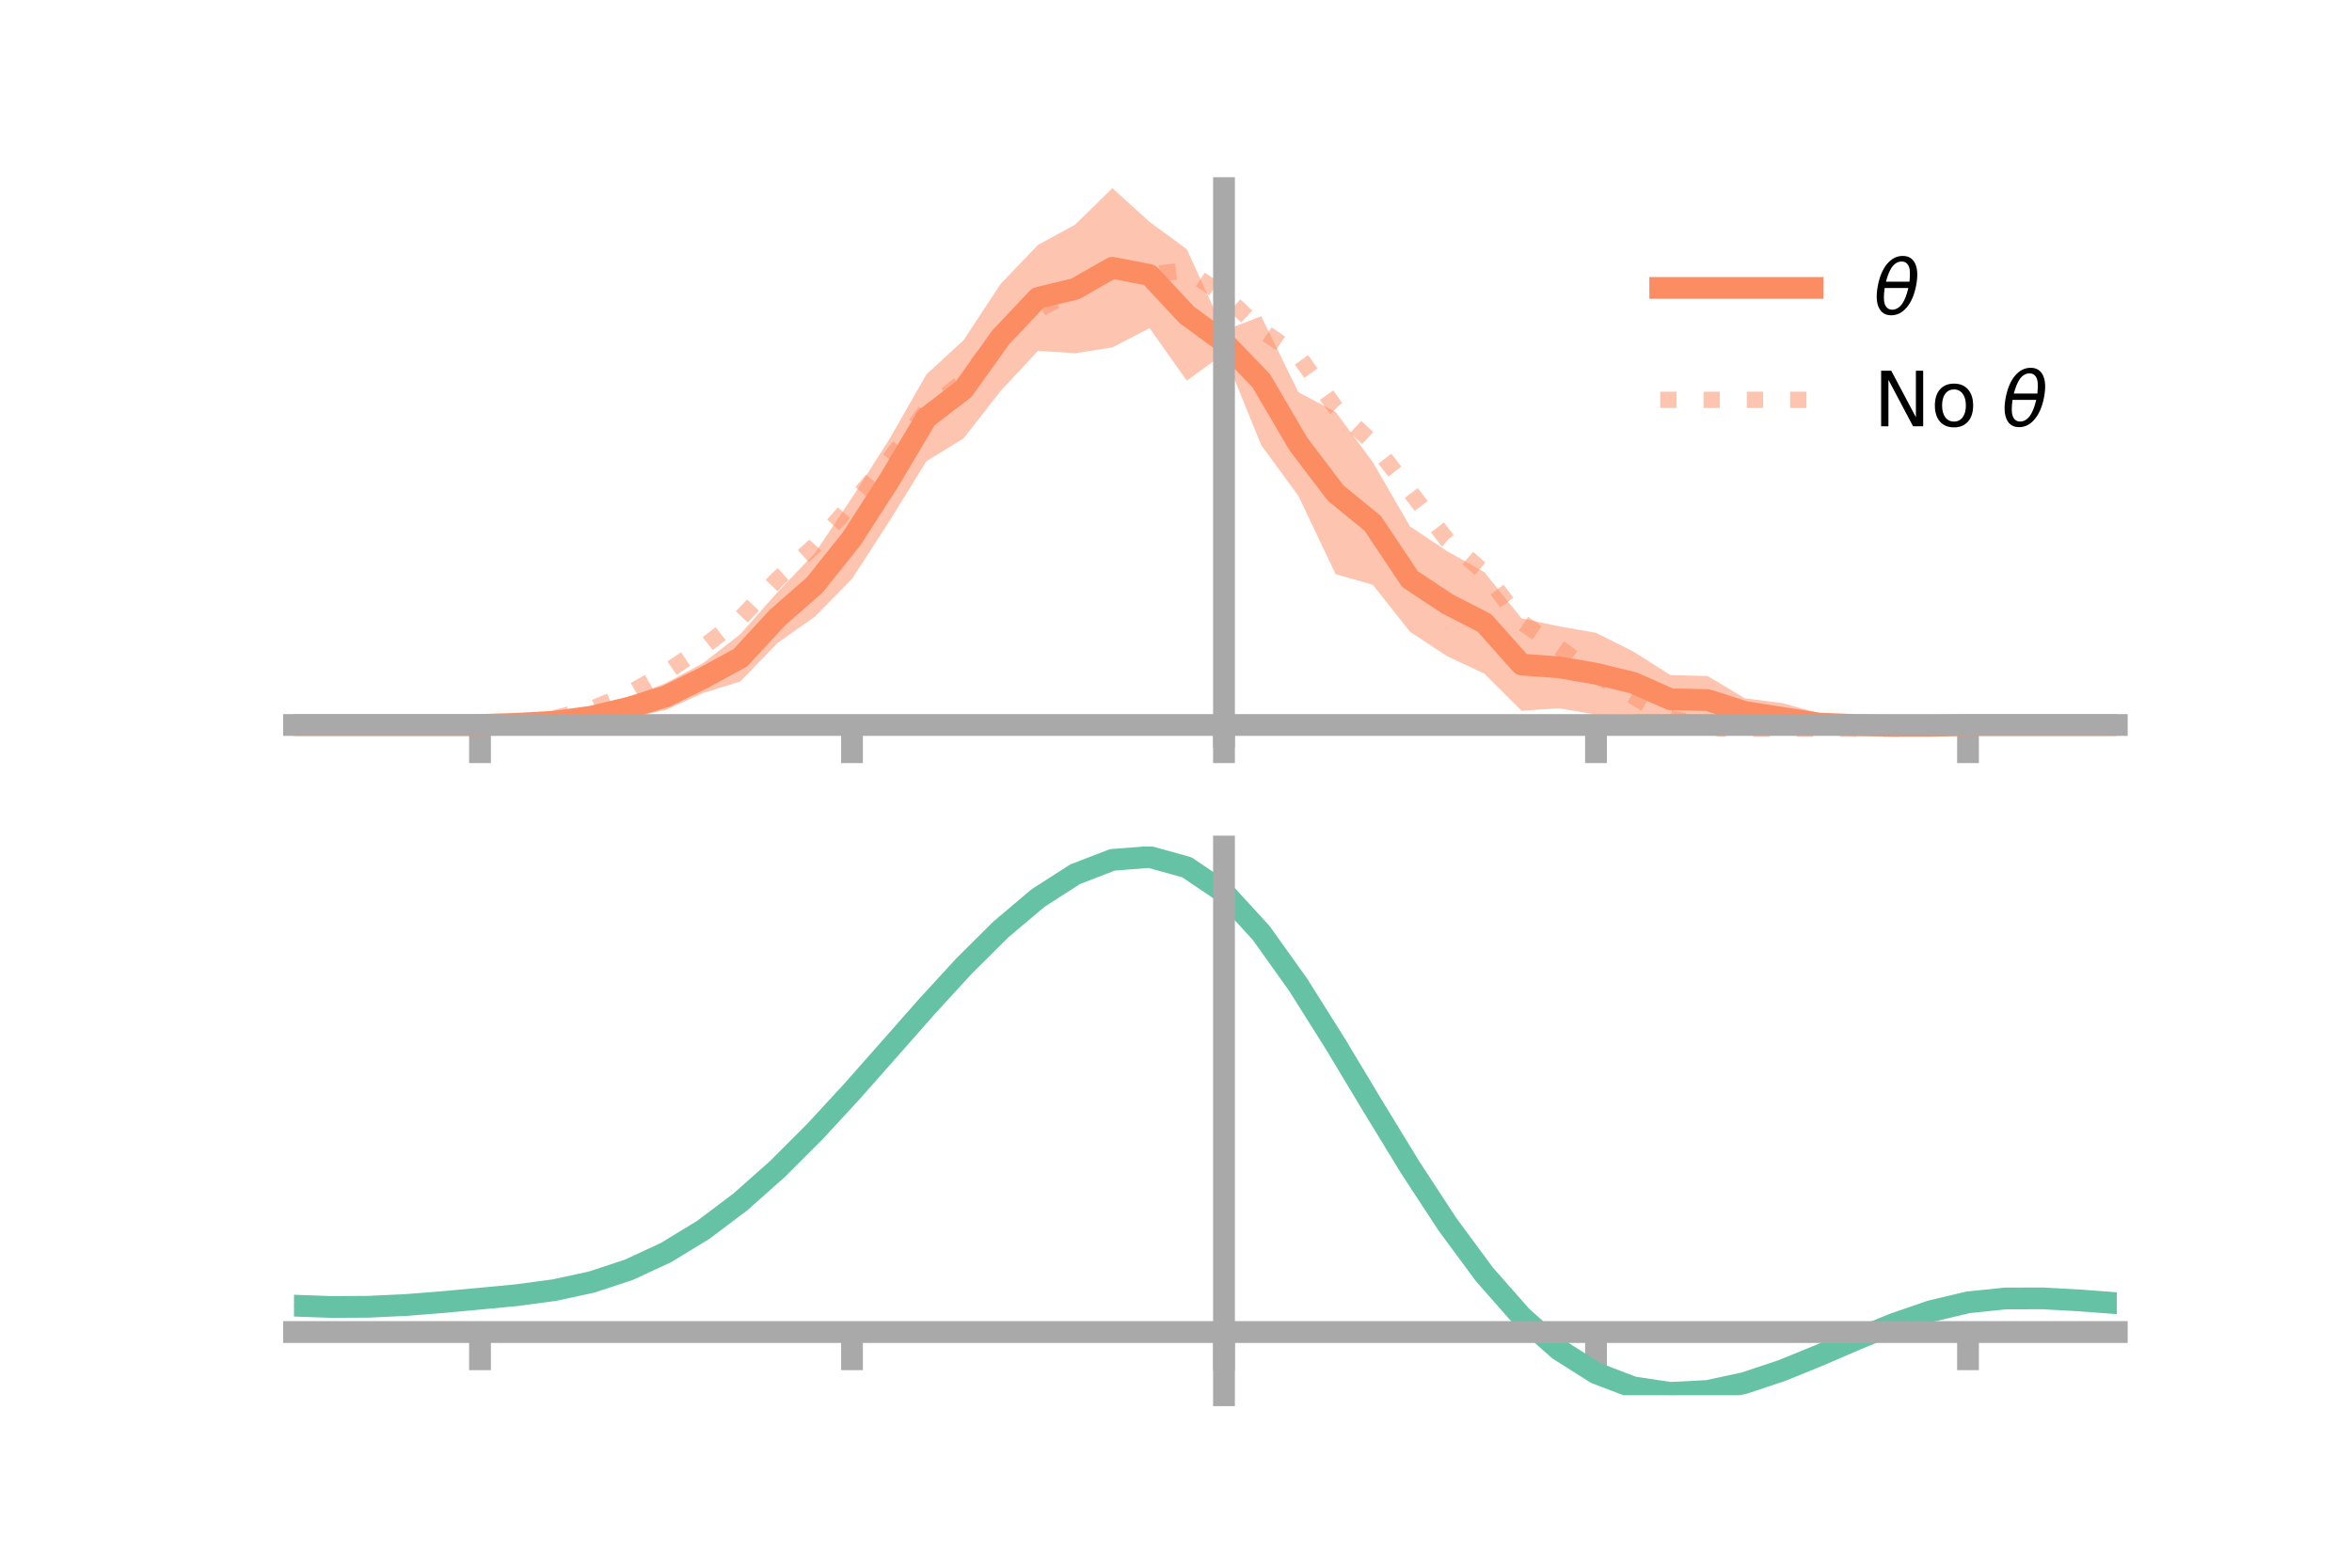 <?xml version="1.0" encoding="utf-8" standalone="no"?>
<!DOCTYPE svg PUBLIC "-//W3C//DTD SVG 1.1//EN"
  "http://www.w3.org/Graphics/SVG/1.1/DTD/svg11.dtd">
<!-- Created with matplotlib (https://matplotlib.org/) -->
<svg height="144pt" version="1.1" viewBox="0 0 216 144" width="216pt" xmlns="http://www.w3.org/2000/svg" xmlns:xlink="http://www.w3.org/1999/xlink">
 <defs>
  <style type="text/css">*{stroke-linecap:butt;stroke-linejoin:round;}</style>
 </defs>
 <g id="figure_1">
  <g id="patch_1">
   <path d="M 0 144 
L 216 144 
L 216 0 
L 0 0 
z
" style="fill:none;"/>
  </g>
  <g id="axes_1">
   <g id="patch_2">
    <path d="M 27 67.68 
L 194.4 67.68 
L 194.4 17.28 
L 27 17.28 
z
" style="fill:none;"/>
   </g>
   <g id="PolyCollection_1">
    <path clip-path="url(#p1d3cc9a3d7)" d="M 27 66.593 
L 27 66.593 
L 30.416 66.593 
L 33.833 66.593 
L 37.249 66.593 
L 40.665 66.593 
L 44.082 66.591 
L 47.498 66.372 
L 50.914 65.982 
L 54.331 65.097 
L 57.747 64.063 
L 61.163 62.733 
L 64.58 60.903 
L 67.996 58.244 
L 71.412 54.383 
L 74.829 50.811 
L 78.245 45.715 
L 81.661 40.37 
L 85.078 34.394 
L 88.494 31.242 
L 91.91 26.06 
L 95.327 22.494 
L 98.743 20.628 
L 102.159 17.28 
L 105.576 20.384 
L 108.992 22.889 
L 112.408 30.371 
L 115.824 29.048 
L 119.241 36.026 
L 122.657 37.832 
L 126.073 42.445 
L 129.49 48.356 
L 132.906 50.634 
L 136.322 52.557 
L 139.739 56.808 
L 143.155 57.526 
L 146.571 58.127 
L 149.988 59.838 
L 153.404 62.01 
L 156.82 62.098 
L 160.237 64.137 
L 163.653 64.58 
L 167.069 65.511 
L 170.486 65.889 
L 173.902 66.37 
L 177.318 66.569 
L 180.735 66.592 
L 184.151 66.593 
L 187.567 66.593 
L 190.984 66.593 
L 194.4 66.593 
L 194.4 66.593 
L 194.4 66.593 
L 190.984 66.593 
L 187.567 66.593 
L 184.151 66.593 
L 180.735 66.594 
L 177.318 66.78 
L 173.902 66.973 
L 170.486 67.323 
L 167.069 67.42 
L 163.653 67.294 
L 160.237 66.662 
L 156.82 66.514 
L 153.404 66.454 
L 149.988 65.598 
L 146.571 65.639 
L 143.155 65.062 
L 139.739 65.285 
L 136.322 61.877 
L 132.906 60.281 
L 129.49 58.035 
L 126.073 53.713 
L 122.657 52.742 
L 119.241 45.555 
L 115.824 40.885 
L 112.408 32.473 
L 108.992 34.971 
L 105.576 30.14 
L 102.159 31.911 
L 98.743 32.444 
L 95.327 32.23 
L 91.91 35.893 
L 88.494 40.265 
L 85.078 42.368 
L 81.661 47.897 
L 78.245 53.17 
L 74.829 56.643 
L 71.412 59.056 
L 67.996 62.592 
L 64.58 63.658 
L 61.163 65.201 
L 57.747 65.954 
L 54.331 66.562 
L 50.914 66.604 
L 47.498 66.59 
L 44.082 66.593 
L 40.665 66.593 
L 37.249 66.593 
L 33.833 66.593 
L 30.416 66.593 
L 27 66.593 
z
" style="fill:#fc8d62;fill-opacity:0.5;"/>
   </g>
   <g id="matplotlib.axis_1">
    <g id="xtick_1">
     <g id="line2d_1">
      <defs>
       <path d="M 0 0 
L 0 3.5 
" id="m3be0fa1a6e" style="stroke:#a9a9a9;stroke-width:2;"/>
      </defs>
      <g>
       <use style="fill:#a9a9a9;stroke:#a9a9a9;stroke-width:2;" x="44.082" xlink:href="#m3be0fa1a6e" y="66.593"/>
      </g>
     </g>
    </g>
    <g id="xtick_2">
     <g id="line2d_2">
      <g>
       <use style="fill:#a9a9a9;stroke:#a9a9a9;stroke-width:2;" x="78.245" xlink:href="#m3be0fa1a6e" y="66.593"/>
      </g>
     </g>
    </g>
    <g id="xtick_3">
     <g id="line2d_3">
      <g>
       <use style="fill:#a9a9a9;stroke:#a9a9a9;stroke-width:2;" x="112.408" xlink:href="#m3be0fa1a6e" y="66.593"/>
      </g>
     </g>
    </g>
    <g id="xtick_4">
     <g id="line2d_4">
      <g>
       <use style="fill:#a9a9a9;stroke:#a9a9a9;stroke-width:2;" x="146.571" xlink:href="#m3be0fa1a6e" y="66.593"/>
      </g>
     </g>
    </g>
    <g id="xtick_5">
     <g id="line2d_5">
      <g>
       <use style="fill:#a9a9a9;stroke:#a9a9a9;stroke-width:2;" x="180.735" xlink:href="#m3be0fa1a6e" y="66.593"/>
      </g>
     </g>
    </g>
   </g>
   <g id="matplotlib.axis_2"/>
   <g id="line2d_6">
    <path clip-path="url(#p1d3cc9a3d7)" d="M 27 66.593 
L 30.416 66.593 
L 33.833 66.593 
L 37.249 66.593 
L 40.665 66.593 
L 44.082 66.592 
L 47.498 66.481 
L 50.914 66.293 
L 54.331 65.829 
L 57.747 65.008 
L 61.163 63.967 
L 64.58 62.28 
L 67.996 60.418 
L 71.412 56.719 
L 74.829 53.727 
L 78.245 49.442 
L 81.661 44.134 
L 85.078 38.381 
L 88.494 35.754 
L 91.91 30.976 
L 95.327 27.362 
L 98.743 26.536 
L 102.159 24.595 
L 105.576 25.262 
L 108.992 28.93 
L 112.408 31.422 
L 115.824 34.967 
L 119.241 40.79 
L 122.657 45.287 
L 126.073 48.079 
L 129.49 53.195 
L 132.906 55.458 
L 136.322 57.217 
L 139.739 61.046 
L 143.155 61.294 
L 146.571 61.883 
L 149.988 62.718 
L 153.404 64.232 
L 156.82 64.306 
L 160.237 65.4 
L 163.653 65.937 
L 167.069 66.466 
L 170.486 66.606 
L 173.902 66.672 
L 177.318 66.674 
L 180.735 66.593 
L 184.151 66.593 
L 187.567 66.593 
L 190.984 66.593 
L 194.4 66.593 
" style="fill:none;stroke:#fc8d62;stroke-linecap:square;stroke-width:2;"/>
   </g>
   <g id="line2d_7">
    <path clip-path="url(#p1d3cc9a3d7)" d="M 27 66.593 
L 30.416 66.593 
L 33.833 66.593 
L 37.249 66.593 
L 40.665 66.593 
L 44.082 66.59 
L 47.498 66.434 
L 50.914 65.972 
L 54.331 65.111 
L 57.747 63.707 
L 61.163 61.748 
L 64.58 59.439 
L 67.996 56.799 
L 71.412 53.201 
L 74.829 50.123 
L 78.245 46.272 
L 81.661 42.236 
L 85.078 37.684 
L 88.494 35.031 
L 91.91 30.816 
L 95.327 28.458 
L 98.743 26.645 
L 102.159 24.595 
L 105.576 25.206 
L 108.992 24.853 
L 112.408 27.109 
L 115.824 30.327 
L 119.241 32.664 
L 122.657 37.455 
L 126.073 40.685 
L 129.49 45.132 
L 132.906 49.617 
L 136.322 52.591 
L 139.739 57.17 
L 143.155 59.484 
L 146.571 61.993 
L 149.988 63.958 
L 153.404 65.974 
L 156.82 66.654 
L 160.237 67.439 
L 163.653 67.68 
L 167.069 67.53 
L 170.486 67.236 
L 173.902 66.955 
L 177.318 66.713 
L 180.735 66.595 
L 184.151 66.593 
L 187.567 66.593 
L 190.984 66.593 
L 194.4 66.593 
" style="fill:none;stroke:#fc8d62;stroke-dasharray:1.5,2.475;stroke-dashoffset:0;stroke-opacity:0.5;stroke-width:1.5;"/>
   </g>
   <g id="patch_3">
    <path d="M 112.408 67.68 
L 112.408 17.28 
" style="fill:none;stroke:#a9a9a9;stroke-linecap:square;stroke-linejoin:miter;stroke-width:2;"/>
   </g>
   <g id="patch_4">
    <path d="M 194.4 67.68 
L 194.4 17.28 
" style="fill:none;"/>
   </g>
   <g id="patch_5">
    <path d="M 27 66.593 
L 194.4 66.593 
" style="fill:none;stroke:#a9a9a9;stroke-linecap:square;stroke-linejoin:miter;stroke-width:2;"/>
   </g>
   <g id="patch_6">
    <path d="M 27 17.28 
L 194.4 17.28 
" style="fill:none;"/>
   </g>
   <g id="legend_1">
    <g id="line2d_8">
     <path d="M 152.47 26.449 
L 166.47 26.449 
" style="fill:none;stroke:#fc8d62;stroke-linecap:square;stroke-width:2;"/>
    </g>
    <g id="line2d_9"/>
    <g id="text_1">
     <!-- $\theta$ -->
     <g transform="translate(172.07 28.899)scale(0.07 -0.07)">
      <defs>
       <path d="M 45.516 34.672 
L 14.453 34.672 
Q 12.359 20.062 14.5 13.875 
Q 17.188 6.25 24.469 6.25 
Q 31.781 6.25 37.359 13.922 
Q 42.234 20.656 45.516 34.672 
z
M 47.016 42.969 
Q 48.344 56.844 46.625 61.719 
Q 43.953 69.438 36.766 69.438 
Q 29.297 69.438 23.828 61.812 
Q 19.531 55.672 16.156 42.969 
z
M 38.188 76.766 
Q 49.906 76.766 54.594 66.406 
Q 59.281 56.109 55.719 37.844 
Q 52.203 19.625 43.453 9.281 
Q 34.766 -1.125 23.047 -1.125 
Q 11.281 -1.125 6.641 9.281 
Q 2 19.625 5.516 37.844 
Q 9.078 56.109 17.719 66.406 
Q 26.422 76.766 38.188 76.766 
z
" id="DejaVuSans-Oblique-952"/>
      </defs>
      <use transform="translate(0 0.234)" xlink:href="#DejaVuSans-Oblique-952"/>
     </g>
    </g>
    <g id="line2d_10">
     <path d="M 152.47 36.724 
L 166.47 36.724 
" style="fill:none;stroke:#fc8d62;stroke-dasharray:1.5,2.475;stroke-dashoffset:0;stroke-opacity:0.5;stroke-width:1.5;"/>
    </g>
    <g id="line2d_11"/>
    <g id="text_2">
     <!-- No $\theta$ -->
     <g transform="translate(172.07 39.174)scale(0.07 -0.07)">
      <defs>
       <path d="M 9.812 72.906 
L 23.094 72.906 
L 55.422 11.922 
L 55.422 72.906 
L 64.984 72.906 
L 64.984 0 
L 51.703 0 
L 19.391 60.984 
L 19.391 0 
L 9.812 0 
z
" id="DejaVuSans-78"/>
       <path d="M 30.609 48.391 
Q 23.391 48.391 19.188 42.75 
Q 14.984 37.109 14.984 27.297 
Q 14.984 17.484 19.156 11.844 
Q 23.344 6.203 30.609 6.203 
Q 37.797 6.203 41.984 11.859 
Q 46.188 17.531 46.188 27.297 
Q 46.188 37.016 41.984 42.703 
Q 37.797 48.391 30.609 48.391 
z
M 30.609 56 
Q 42.328 56 49.016 48.375 
Q 55.719 40.766 55.719 27.297 
Q 55.719 13.875 49.016 6.219 
Q 42.328 -1.422 30.609 -1.422 
Q 18.844 -1.422 12.172 6.219 
Q 5.516 13.875 5.516 27.297 
Q 5.516 40.766 12.172 48.375 
Q 18.844 56 30.609 56 
z
" id="DejaVuSans-111"/>
       <path id="DejaVuSans-32"/>
      </defs>
      <use transform="translate(0 0.234)" xlink:href="#DejaVuSans-78"/>
      <use transform="translate(74.805 0.234)" xlink:href="#DejaVuSans-111"/>
      <use transform="translate(135.986 0.234)" xlink:href="#DejaVuSans-32"/>
      <use transform="translate(167.773 0.234)" xlink:href="#DejaVuSans-Oblique-952"/>
     </g>
    </g>
   </g>
  </g>
  <g id="axes_2">
   <g id="patch_7">
    <path d="M 27 128.16 
L 194.4 128.16 
L 194.4 77.76 
L 27 77.76 
z
" style="fill:none;"/>
   </g>
   <g id="PolyCollection_2">
    <path clip-path="url(#p4b7c4a609f)" d="M 27 119.978 
L 27 119.883 
L 30.416 120.011 
L 33.833 119.991 
L 37.249 119.824 
L 40.665 119.544 
L 44.082 119.216 
L 47.498 118.881 
L 50.914 118.412 
L 54.331 117.663 
L 57.747 116.522 
L 61.163 114.911 
L 64.58 112.791 
L 67.996 110.161 
L 71.412 107.061 
L 74.829 103.564 
L 78.245 99.772 
L 81.661 95.817 
L 85.078 91.849 
L 88.494 88.038 
L 91.91 84.564 
L 95.327 81.614 
L 98.743 79.376 
L 102.159 78.033 
L 105.576 77.76 
L 108.992 78.722 
L 112.408 81.064 
L 115.824 84.849 
L 119.241 89.709 
L 122.657 95.222 
L 126.073 100.995 
L 129.49 106.68 
L 132.906 111.988 
L 136.322 116.694 
L 139.739 120.634 
L 143.155 123.713 
L 146.571 125.898 
L 149.988 127.212 
L 153.404 127.73 
L 156.82 127.561 
L 160.237 126.839 
L 163.653 125.714 
L 167.069 124.346 
L 170.486 122.894 
L 173.902 121.512 
L 177.318 120.347 
L 180.735 119.542 
L 184.151 119.189 
L 187.567 119.184 
L 190.984 119.38 
L 194.4 119.648 
L 194.4 119.765 
L 194.4 119.765 
L 190.984 119.519 
L 187.567 119.34 
L 184.151 119.355 
L 180.735 119.714 
L 177.318 120.529 
L 173.902 121.722 
L 170.486 123.147 
L 167.069 124.649 
L 163.653 126.064 
L 160.237 127.226 
L 156.82 127.974 
L 153.404 128.16 
L 149.988 127.656 
L 146.571 126.366 
L 143.155 124.232 
L 139.739 121.239 
L 136.322 117.42 
L 132.906 112.865 
L 129.49 107.726 
L 126.073 102.218 
L 122.657 96.62 
L 119.241 91.269 
L 115.824 86.55 
L 112.408 82.873 
L 108.992 80.604 
L 105.576 79.672 
L 102.159 79.933 
L 98.743 81.223 
L 95.327 83.371 
L 91.91 86.197 
L 88.494 89.52 
L 85.078 93.161 
L 81.661 96.948 
L 78.245 100.72 
L 74.829 104.335 
L 71.412 107.672 
L 67.996 110.634 
L 64.58 113.155 
L 61.163 115.197 
L 57.747 116.759 
L 54.331 117.87 
L 50.914 118.597 
L 47.498 119.048 
L 44.082 119.363 
L 40.665 119.668 
L 37.249 119.924 
L 33.833 120.075 
L 30.416 120.092 
L 27 119.978 
z
" style="fill:#66c2a5;fill-opacity:0.5;"/>
   </g>
   <g id="matplotlib.axis_3">
    <g id="xtick_6">
     <g id="line2d_12">
      <g>
       <use style="fill:#a9a9a9;stroke:#a9a9a9;stroke-width:2;" x="44.082" xlink:href="#m3be0fa1a6e" y="122.354"/>
      </g>
     </g>
    </g>
    <g id="xtick_7">
     <g id="line2d_13">
      <g>
       <use style="fill:#a9a9a9;stroke:#a9a9a9;stroke-width:2;" x="78.245" xlink:href="#m3be0fa1a6e" y="122.354"/>
      </g>
     </g>
    </g>
    <g id="xtick_8">
     <g id="line2d_14">
      <g>
       <use style="fill:#a9a9a9;stroke:#a9a9a9;stroke-width:2;" x="112.408" xlink:href="#m3be0fa1a6e" y="122.354"/>
      </g>
     </g>
    </g>
    <g id="xtick_9">
     <g id="line2d_15">
      <g>
       <use style="fill:#a9a9a9;stroke:#a9a9a9;stroke-width:2;" x="146.571" xlink:href="#m3be0fa1a6e" y="122.354"/>
      </g>
     </g>
    </g>
    <g id="xtick_10">
     <g id="line2d_16">
      <g>
       <use style="fill:#a9a9a9;stroke:#a9a9a9;stroke-width:2;" x="180.735" xlink:href="#m3be0fa1a6e" y="122.354"/>
      </g>
     </g>
    </g>
   </g>
   <g id="matplotlib.axis_4"/>
   <g id="line2d_17">
    <path clip-path="url(#p4b7c4a609f)" d="M 27 119.93 
L 30.416 120.051 
L 33.833 120.033 
L 37.249 119.874 
L 40.665 119.606 
L 44.082 119.289 
L 47.498 118.964 
L 50.914 118.505 
L 54.331 117.766 
L 57.747 116.64 
L 61.163 115.054 
L 64.58 112.973 
L 67.996 110.398 
L 71.412 107.367 
L 74.829 103.95 
L 78.245 100.246 
L 81.661 96.382 
L 85.078 92.505 
L 88.494 88.779 
L 91.91 85.381 
L 95.327 82.493 
L 98.743 80.3 
L 102.159 78.983 
L 105.576 78.716 
L 108.992 79.663 
L 112.408 81.968 
L 115.824 85.699 
L 119.241 90.489 
L 122.657 95.921 
L 126.073 101.606 
L 129.49 107.203 
L 132.906 112.427 
L 136.322 117.057 
L 139.739 120.936 
L 143.155 123.973 
L 146.571 126.132 
L 149.988 127.434 
L 153.404 127.945 
L 156.82 127.767 
L 160.237 127.032 
L 163.653 125.889 
L 167.069 124.498 
L 170.486 123.021 
L 173.902 121.617 
L 177.318 120.438 
L 180.735 119.628 
L 184.151 119.272 
L 187.567 119.262 
L 190.984 119.45 
L 194.4 119.707 
" style="fill:none;stroke:#66c2a5;stroke-linecap:square;stroke-width:2;"/>
   </g>
   <g id="patch_8">
    <path d="M 112.408 128.16 
L 112.408 77.76 
" style="fill:none;stroke:#a9a9a9;stroke-linecap:square;stroke-linejoin:miter;stroke-width:2;"/>
   </g>
   <g id="patch_9">
    <path d="M 194.4 128.16 
L 194.4 77.76 
" style="fill:none;"/>
   </g>
   <g id="patch_10">
    <path d="M 27 122.354 
L 194.4 122.354 
" style="fill:none;stroke:#a9a9a9;stroke-linecap:square;stroke-linejoin:miter;stroke-width:2;"/>
   </g>
   <g id="patch_11">
    <path d="M 27 77.76 
L 194.4 77.76 
" style="fill:none;"/>
   </g>
  </g>
 </g>
 <defs>
  <clipPath id="p1d3cc9a3d7">
   <rect height="50.4" width="167.4" x="27" y="17.28"/>
  </clipPath>
  <clipPath id="p4b7c4a609f">
   <rect height="50.4" width="167.4" x="27" y="77.76"/>
  </clipPath>
 </defs>
</svg>
